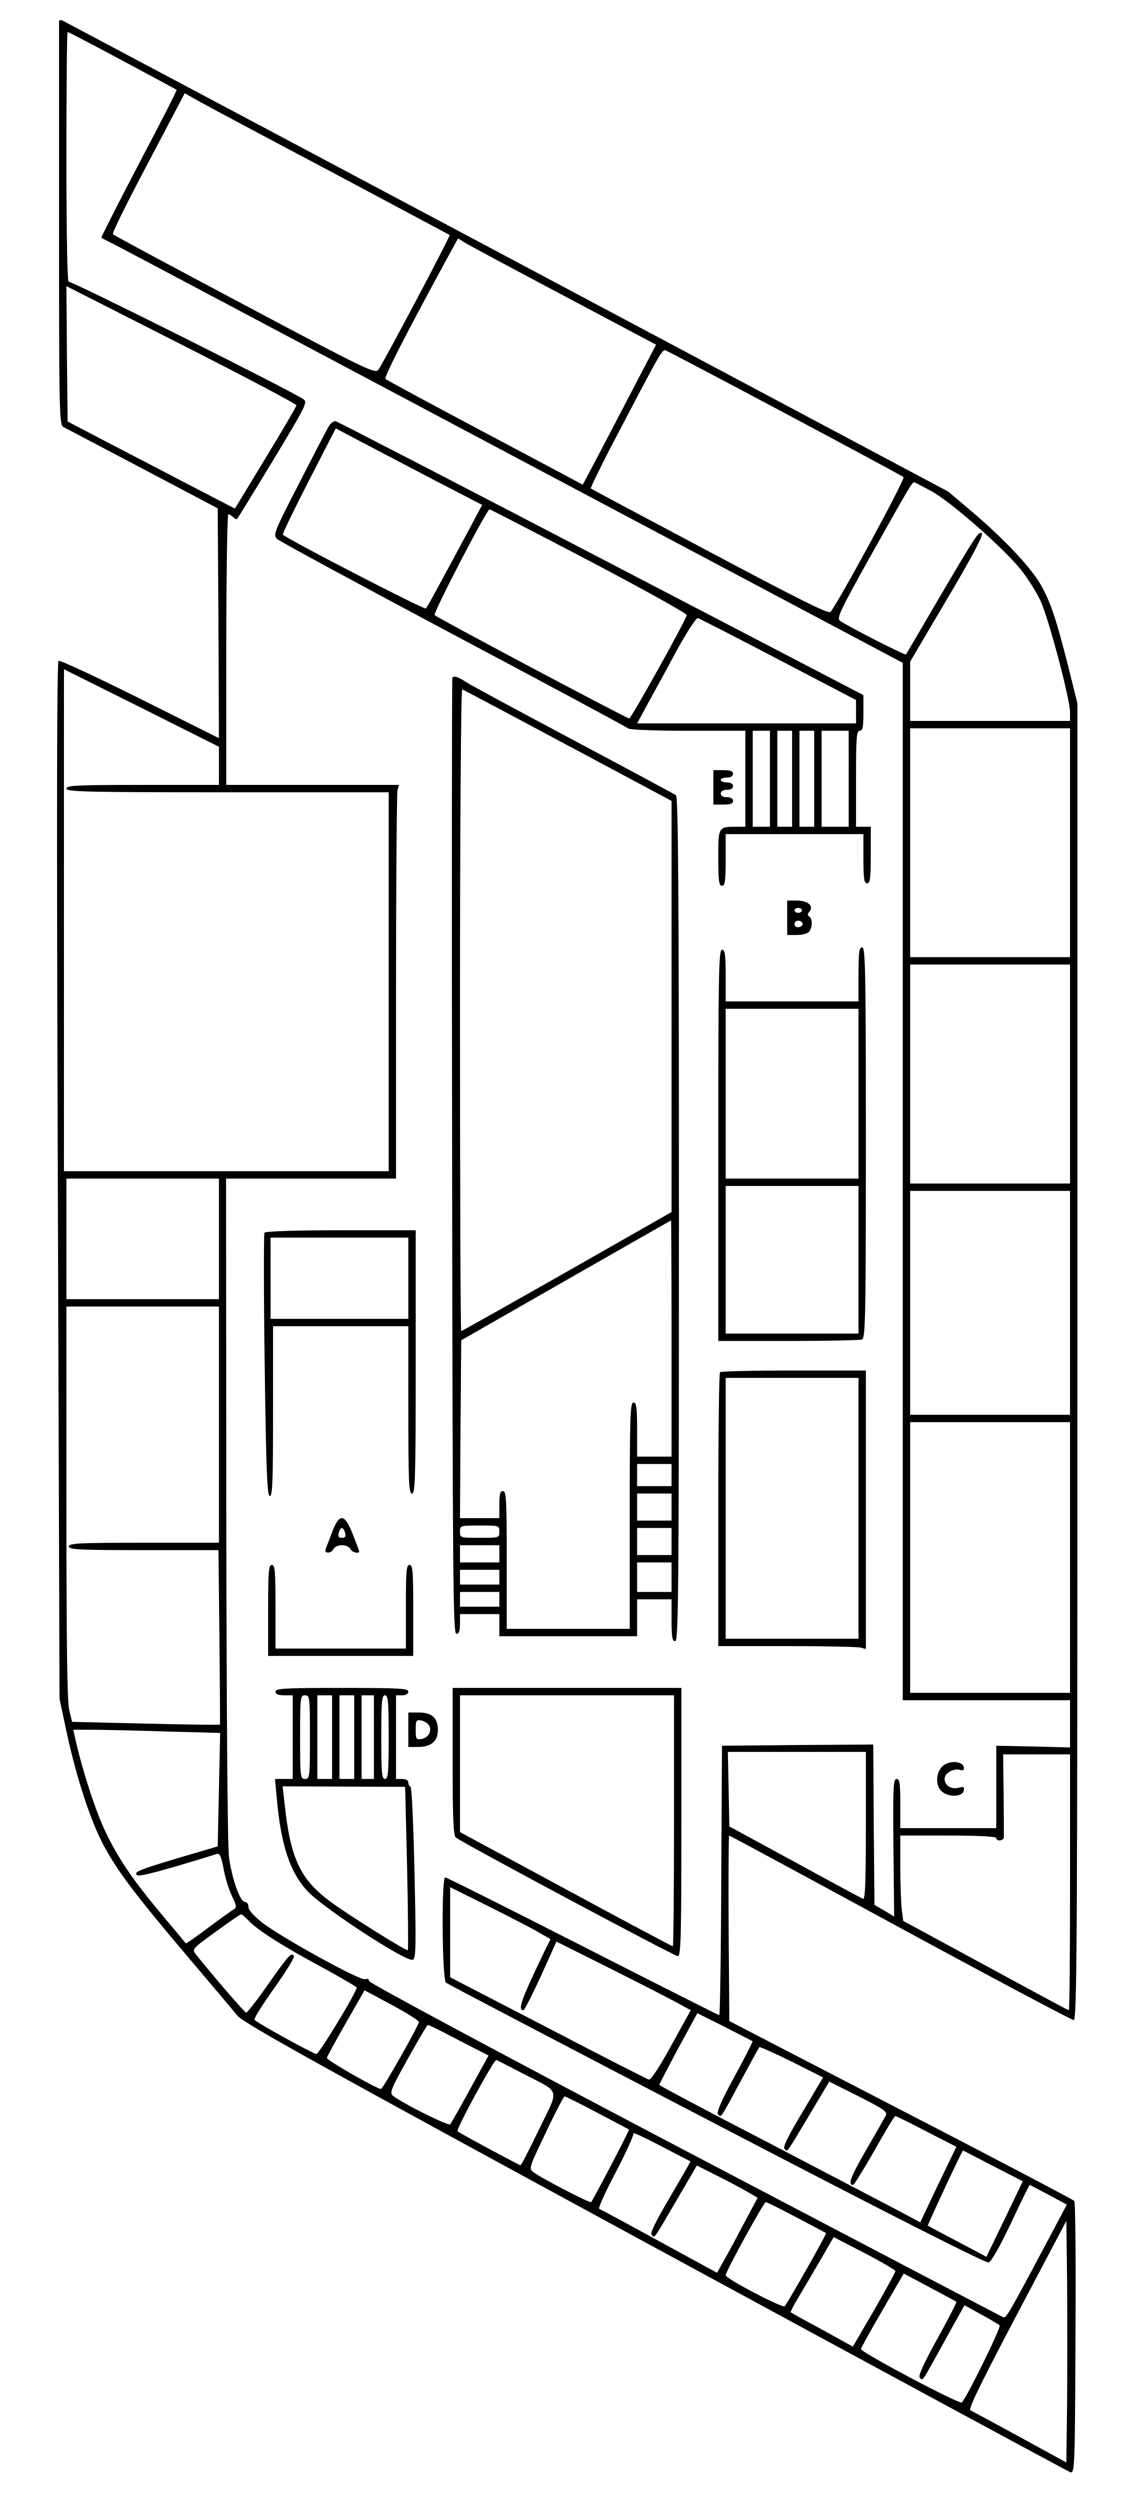 <?xml version="1.0" standalone="no"?>
<!DOCTYPE svg PUBLIC "-//W3C//DTD SVG 20010904//EN"
 "http://www.w3.org/TR/2001/REC-SVG-20010904/DTD/svg10.dtd">
<svg version="1.0" xmlns="http://www.w3.org/2000/svg"
 width="461pt" height="1016pt" viewBox="0 0 461 1016"
 preserveAspectRatio="xMidYMid meet">

<g transform="translate(0,1016) scale(0.1,-0.1)"
fill="#000000" stroke="none">
<path d="M240 10074 c0 -5 0 -376 0 -824 0 -756 1 -815 17 -825 10 -5 155 -82
323 -170 l305 -161 3 -467 2 -467 -320 160 c-177 88 -326 158 -332 154 -7 -5
-8 -617 -3 -2113 l7 -2106 30 -140 c39 -180 96 -356 150 -456 54 -101 124
-195 339 -449 96 -113 188 -222 204 -242 24 -30 341 -206 1700 -944 919 -499
1678 -909 1687 -912 17 -4 18 30 20 544 2 302 0 553 -5 559 -4 5 -321 172
-705 370 l-697 361 -3 377 c-1 207 0 377 2 377 3 0 316 -169 695 -375 380
-206 698 -375 706 -375 13 0 15 308 15 2675 l0 2676 -39 157 c-48 189 -71 257
-111 327 -40 69 -141 177 -271 289 l-104 88 -1795 955 c-987 525 -1801 957
-1807 960 -7 3 -13 1 -13 -3z m257 -160 c120 -64 220 -118 221 -119 2 -2 -67
-137 -153 -300 -86 -164 -154 -299 -153 -301 2 -2 33 -18 69 -36 35 -18 767
-406 1627 -863 l1562 -829 0 -2108 0 -2108 340 0 340 0 0 -96 0 -96 -150 4
-150 3 0 -167 0 -168 -195 0 -195 0 0 100 c0 83 -3 100 -15 100 -14 0 -15 -34
-13 -280 l3 -279 -40 24 -40 23 -3 326 -2 326 -308 -2 -307 -3 -3 -547 c-1
-302 -5 -548 -8 -548 -3 0 -253 126 -555 280 -302 154 -554 280 -559 280 -16
0 -13 -415 3 -428 6 -5 502 -265 1100 -576 689 -359 1095 -565 1106 -561 11 3
47 67 91 160 40 85 74 155 76 155 1 0 36 -18 77 -40 l74 -40 -100 -188 c-133
-250 -147 -274 -158 -270 -5 2 -587 307 -1294 678 -742 390 -1285 681 -1285
689 0 8 -6 11 -16 7 -19 -7 -341 170 -419 231 -34 27 -55 51 -55 63 0 11 -6
20 -14 20 -20 0 -52 91 -65 181 -6 46 -10 577 -11 1417 l-1 1342 346 0 345 0
0 778 c0 427 3 787 6 800 l6 22 -351 0 -351 0 0 550 c0 303 4 550 8 550 4 0
13 -5 20 -12 6 -6 13 -10 16 -7 2 2 68 109 146 238 133 220 141 236 124 248
-42 31 -946 483 -955 478 -5 -4 -9 188 -9 504 0 281 2 511 5 511 3 0 103 -52
222 -116z m853 -454 c261 -139 476 -254 478 -255 4 -4 -270 -521 -290 -548
-13 -17 -54 3 -543 263 -292 155 -533 284 -536 288 -4 4 52 117 123 252 71
135 138 262 149 283 l20 38 62 -35 c34 -19 276 -148 537 -286z m946 -504 l371
-197 -95 -182 c-52 -100 -119 -228 -149 -285 l-54 -102 -82 44 c-45 24 -224
119 -397 211 -173 92 -319 171 -323 175 -7 6 84 184 255 498 l40 73 31 -19
c18 -11 199 -108 403 -216z m-1091 -443 c0 -5 -56 -101 -125 -214 l-125 -206
-170 88 c-93 49 -246 128 -340 177 l-170 89 -3 275 -2 275 467 -237 c258 -131
468 -242 468 -247z m1989 -34 c259 -138 475 -254 479 -258 8 -8 -270 -519
-297 -548 -8 -9 -128 51 -491 244 -264 140 -482 256 -483 258 -2 2 31 70 73
152 218 417 217 415 233 408 8 -3 227 -118 486 -256z m594 -316 c81 -45 293
-232 362 -318 27 -34 64 -92 80 -127 33 -71 120 -399 120 -453 l0 -35 -325 0
-325 0 0 120 0 121 151 256 c101 170 147 259 141 265 -12 12 -22 -3 -183 -277
-67 -115 -124 -212 -126 -215 -4 -4 -238 115 -268 137 -15 10 0 41 125 265
156 278 168 298 176 298 3 0 35 -17 72 -37z m-2898 -1115 l0 -78 -310 0 c-269
0 -310 -2 -310 -15 0 -13 79 -15 655 -15 l655 0 0 -770 0 -770 -660 0 -660 0
0 1020 0 1020 315 -157 315 -158 0 -77z m3460 -313 l0 -465 -325 0 -325 0 0
465 0 465 325 0 325 0 0 -465z m0 -940 l0 -445 -325 0 -325 0 0 445 0 445 325
0 325 0 0 -445z m-3460 -670 l0 -245 -310 0 -310 0 0 245 0 245 310 0 310 0 0
-245z m3460 -260 l0 -455 -325 0 -325 0 0 455 0 455 325 0 325 0 0 -455z
m-3460 -495 l0 -480 -305 0 c-264 0 -305 -2 -305 -15 0 -13 40 -15 304 -15
l304 0 4 -352 c2 -194 3 -355 2 -357 -2 -2 -138 0 -302 4 l-299 7 -12 50 c-8
35 -11 283 -11 844 l0 794 310 0 310 0 0 -480z m3460 -540 l0 -550 -325 0
-325 0 0 550 0 550 325 0 325 0 0 -550z m-3679 -707 l224 -6 -5 -230 -5 -231
-156 -46 c-170 -51 -185 -58 -172 -71 8 -8 112 20 324 86 12 4 18 -8 28 -60 6
-36 22 -86 34 -111 19 -39 20 -47 7 -54 -8 -5 -55 -38 -104 -75 -48 -36 -89
-65 -91 -63 -1 2 -41 50 -90 108 -126 151 -181 231 -236 345 -41 85 -96 256
-124 383 l-7 32 75 0 c40 0 175 -3 298 -7z m2849 -384 c0 -237 -3 -300 -12
-296 -7 3 -132 70 -278 150 l-265 144 -3 152 -3 151 281 0 280 0 0 -301z m830
-229 c0 -286 -2 -520 -5 -520 -3 0 -155 82 -339 182 l-334 181 -6 45 c-3 25
-6 103 -6 173 l0 129 195 0 c123 0 195 -4 195 -10 0 -15 30 -12 31 3 0 6 0 85
-1 175 l-2 162 136 0 136 0 0 -520z m-2154 -207 l42 -24 -21 -42 c-98 -204
-114 -247 -89 -247 4 0 36 63 71 139 l63 140 212 -106 c116 -58 239 -121 272
-139 l62 -34 -79 -143 c-47 -86 -83 -141 -91 -139 -7 2 -192 96 -410 210
l-398 206 0 183 0 183 163 -81 c89 -45 181 -92 203 -106z m-1185 51 c35 -38
136 -102 297 -189 78 -42 142 -80 142 -83 0 -18 -154 -272 -164 -270 -22 6
-246 129 -251 139 -4 5 33 63 80 129 47 66 83 125 80 130 -10 17 -21 5 -106
-116 -44 -63 -84 -114 -88 -114 -6 0 -129 143 -204 236 -17 22 -17 23 80 93
53 39 100 71 103 71 4 0 17 -12 31 -26z m692 -412 c-5 -22 -147 -272 -154
-272 -17 0 -221 117 -220 126 0 5 35 69 77 142 l76 133 112 -60 c61 -33 110
-64 109 -69z m1356 -78 c2 -1 -31 -67 -74 -145 -54 -99 -73 -145 -66 -152 13
-13 6 -25 91 133 40 74 74 137 77 140 2 2 61 -24 132 -59 l127 -64 -83 -140
c-58 -96 -81 -143 -74 -150 13 -13 3 -27 100 135 l82 138 120 -60 c102 -52
118 -63 110 -78 -5 -9 -41 -73 -80 -140 -64 -111 -75 -142 -53 -142 4 0 43 63
87 140 43 77 81 140 85 140 3 0 60 -28 127 -63 l121 -62 -74 -153 -73 -154
-103 55 c-57 30 -295 154 -530 277 -236 122 -428 224 -428 227 0 2 35 69 77
148 l78 143 110 -55 c60 -31 112 -57 114 -59z m-1194 4 l121 -62 -74 -135
c-41 -75 -78 -140 -82 -145 -7 -7 -191 84 -232 116 -15 12 -10 26 60 151 42
75 78 137 81 137 4 1 60 -27 126 -62z m260 -135 c157 -81 149 -56 67 -226 -39
-81 -73 -147 -76 -147 -5 0 -247 130 -256 138 -8 6 149 294 158 290 4 -2 52
-26 107 -55z m304 -160 c69 -36 127 -67 128 -68 3 -2 -146 -286 -154 -295 -4
-5 -200 96 -233 121 -21 15 -21 16 49 162 38 81 73 147 76 147 4 0 64 -30 134
-67z m378 -197 c1 -1 -37 -66 -83 -145 -59 -100 -82 -147 -75 -154 13 -13 4
-26 101 140 l83 142 81 -41 c45 -22 100 -52 123 -65 l43 -25 -62 -116 c-34
-65 -71 -133 -83 -153 l-20 -36 -235 128 c-129 71 -239 130 -244 132 -5 2 25
69 68 150 42 81 74 151 71 157 -3 5 47 -18 112 -52 65 -34 119 -62 120 -62z
m1230 -19 l121 -62 -74 -154 -74 -153 -117 62 c-65 34 -119 63 -121 65 -2 2
139 305 143 305 0 0 55 -28 122 -63z m-799 -209 c64 -34 119 -62 120 -64 4 -2
-155 -282 -168 -297 -8 -9 -240 112 -240 126 0 15 155 297 163 297 5 0 61 -28
125 -62z m1100 -752 l-3 -244 -190 104 c-104 57 -194 105 -200 108 -11 4 48
123 258 520 l132 250 3 -247 c1 -136 1 -357 0 -491z m-698 534 c0 -5 -39 -76
-86 -158 l-87 -149 -125 69 c-69 37 -127 69 -128 71 -1 1 12 27 30 57 18 30
58 98 89 151 l56 97 126 -65 c69 -36 125 -69 125 -73z m248 -125 c2 -2 -33
-70 -78 -151 -56 -102 -78 -150 -71 -157 13 -13 7 -21 76 103 32 58 68 124 82
148 l24 43 67 -37 c37 -20 71 -40 76 -45 7 -6 -132 -290 -154 -313 -9 -9 -409
203 -410 217 0 4 39 75 87 157 l87 150 105 -56 c59 -31 108 -58 109 -59z"/>
<path d="M1337 8428 c-8 -13 -62 -117 -121 -232 -103 -201 -107 -210 -89 -227
10 -9 333 -184 718 -389 385 -204 704 -376 710 -381 5 -5 114 -9 242 -9 l233
0 0 -195 0 -195 -32 0 c-79 0 -78 0 -78 -126 0 -95 3 -114 15 -114 12 0 15 18
15 105 l0 105 280 0 280 0 0 -100 c0 -82 3 -100 15 -100 12 0 15 19 15 115 l0
115 -30 0 -30 0 0 195 c0 167 2 195 15 195 12 0 15 15 15 73 l0 72 -1066 555
c-585 305 -1071 556 -1079 558 -7 2 -20 -7 -28 -20z m426 -218 l197 -102 -51
-96 c-129 -240 -171 -318 -178 -325 -6 -6 -562 281 -581 300 -3 2 45 101 105
218 l110 214 100 -53 c55 -29 189 -99 298 -156z m632 -329 c220 -116 399 -215
397 -221 -6 -25 -226 -420 -234 -420 -10 0 -779 408 -791 420 -8 7 212 430
223 430 3 0 185 -94 405 -209z m769 -401 l316 -165 0 -47 0 -48 -445 0 -445 0
45 83 c25 45 78 142 117 215 40 73 78 131 85 130 6 -2 154 -77 327 -168z m-34
-485 l0 -195 -35 0 -35 0 0 195 0 195 35 0 35 0 0 -195z m90 0 l0 -195 -30 0
-30 0 0 195 0 195 30 0 30 0 0 -195z m90 0 l0 -195 -30 0 -30 0 0 195 0 195
30 0 30 0 0 -195z m140 0 l0 -195 -55 0 -55 0 0 195 0 195 55 0 55 0 0 -195z"/>
<path d="M1839 7406 c-2 -2 -3 -878 -1 -1945 2 -1715 4 -1941 17 -1941 11 0
15 11 15 40 l0 40 80 0 80 0 0 -45 0 -45 280 0 280 0 0 75 0 75 70 0 70 0 0
-85 c0 -69 3 -85 15 -85 13 0 15 197 15 1714 0 1359 -3 1716 -12 1724 -7 5
-193 105 -413 222 -220 117 -417 223 -437 236 -37 24 -51 28 -59 20z m470
-276 l421 -225 0 -835 0 -836 -425 -242 c-234 -133 -428 -242 -430 -242 -3 0
-5 588 -5 1306 0 751 4 1304 9 1302 5 -1 198 -104 430 -228z m421 -2410 l0
-480 -70 0 -70 0 0 110 c0 91 -3 110 -15 110 -13 0 -15 -58 -15 -460 l0 -460
-250 0 -250 0 0 280 c0 242 -2 280 -15 280 -12 0 -15 -13 -15 -55 l0 -55 -80
0 -80 0 2 362 3 361 425 243 c234 134 426 243 428 244 1 0 2 -216 2 -480z m0
-555 l0 -45 -70 0 -70 0 0 45 0 45 70 0 70 0 0 -45z m0 -130 l0 -55 -70 0 -70
0 0 55 0 55 70 0 70 0 0 -55z m-700 -100 c0 -25 -1 -25 -80 -25 -79 0 -80 0
-80 25 0 25 1 25 80 25 79 0 80 0 80 -25z m700 -40 l0 -55 -70 0 -70 0 0 55 0
55 70 0 70 0 0 -55z m-700 -50 l0 -35 -80 0 -80 0 0 35 0 35 80 0 80 0 0 -35z
m700 -95 l0 -60 -70 0 -70 0 0 60 0 60 70 0 70 0 0 -60z m-700 0 l0 -30 -80 0
-80 0 0 30 0 30 80 0 80 0 0 -30z m0 -90 l0 -30 -80 0 -80 0 0 30 0 30 80 0
80 0 0 -30z"/>
<path d="M2900 6960 l0 -70 40 0 c29 0 40 4 40 15 0 9 -9 15 -25 15 -16 0 -25
6 -25 15 0 9 9 15 25 15 16 0 25 6 25 15 0 9 -9 15 -25 15 -14 0 -25 5 -25 10
0 6 11 10 25 10 16 0 25 6 25 15 0 11 -11 15 -40 15 l-40 0 0 -70z"/>
<path d="M3200 6430 l0 -70 38 0 c21 0 43 5 50 12 15 15 16 55 2 63 -8 5 -7
11 1 21 18 22 -7 44 -52 44 l-39 0 0 -70z m60 30 c0 -5 -7 -10 -15 -10 -8 0
-15 5 -15 10 0 6 7 10 15 10 8 0 15 -4 15 -10z m3 -55 c1 -5 -6 -11 -15 -13
-11 -2 -18 3 -18 13 0 17 30 18 33 0z"/>
<path d="M3490 6200 l0 -110 -270 0 -270 0 0 105 c0 87 -3 105 -15 105 -13 0
-15 -95 -15 -795 l0 -795 284 0 c156 0 291 3 300 6 14 6 16 85 16 800 0 699
-2 794 -15 794 -12 0 -15 -19 -15 -110z m0 -485 l0 -345 -270 0 -270 0 0 345
0 345 270 0 270 0 0 -345z m0 -675 l0 -300 -270 0 -270 0 0 300 0 300 270 0
270 0 0 -300z"/>
<path d="M1075 5150 c-3 -5 -3 -248 1 -540 6 -432 10 -530 21 -530 11 0 13 64
13 345 l0 345 275 0 275 0 0 -340 c0 -296 2 -340 15 -340 13 0 15 66 15 535
l0 535 -304 0 c-183 0 -307 -4 -311 -10z m585 -185 l0 -165 -280 0 -280 0 0
165 0 165 280 0 280 0 0 -165z"/>
<path d="M2927 4583 c-4 -3 -7 -255 -7 -560 l0 -553 278 0 c152 0 287 -3 300
-6 l22 -6 0 566 0 566 -293 0 c-162 0 -297 -3 -300 -7z m563 -553 l0 -530
-270 0 -270 0 0 530 0 530 270 0 270 0 0 -530z"/>
<path d="M1352 3938 c-11 -29 -23 -61 -27 -70 -5 -13 -2 -18 9 -18 9 0 19 7
22 15 4 8 18 15 34 15 16 0 30 -7 34 -15 5 -13 36 -22 36 -10 0 3 -12 34 -26
70 -33 83 -53 86 -82 13z m51 -8 c4 -15 0 -20 -13 -20 -13 0 -17 5 -13 20 3
11 9 20 13 20 4 0 10 -9 13 -20z"/>
<path d="M1090 3615 l0 -185 295 0 295 0 0 185 c0 158 -2 185 -15 185 -13 0
-15 -26 -15 -170 l0 -170 -265 0 -265 0 0 170 c0 144 -2 170 -15 170 -13 0
-15 -27 -15 -185z"/>
<path d="M1120 3285 c0 -10 11 -15 35 -15 l35 0 0 -170 0 -170 -36 0 -36 0 7
-77 c17 -194 55 -306 128 -382 69 -71 399 -286 425 -276 13 5 14 50 7 353 -4
191 -11 349 -16 350 -5 2 -9 10 -9 18 0 8 -10 14 -25 14 l-25 0 0 170 0 170
25 0 c16 0 25 6 25 15 0 13 -37 15 -270 15 -233 0 -270 -2 -270 -15z m140
-185 c0 -163 -1 -170 -20 -170 -19 0 -20 7 -20 170 0 163 1 170 20 170 19 0
20 -7 20 -170z m90 0 l0 -170 -30 0 -30 0 0 170 0 170 30 0 30 0 0 -170z m90
0 l0 -170 -30 0 -30 0 0 170 0 170 30 0 30 0 0 -170z m80 0 l0 -170 -25 0 -25
0 0 170 0 170 25 0 25 0 0 -170z m60 0 c0 -144 -2 -170 -15 -170 -13 0 -15 26
-15 170 0 144 2 170 15 170 13 0 15 -26 15 -170z m75 -532 c4 -181 5 -331 3
-334 -5 -5 -240 142 -313 196 -126 93 -165 177 -189 408 l-7 62 249 -1 249 -1
8 -330z"/>
<path d="M1840 3001 c0 -227 3 -301 13 -309 27 -22 888 -482 902 -482 13 0 15
66 15 545 l0 545 -465 0 -465 0 0 -299z m900 -241 c0 -280 -2 -510 -5 -510 -3
0 -199 104 -435 232 l-430 232 0 278 0 278 435 0 435 0 0 -510z"/>
<path d="M1660 3130 l0 -70 38 0 c55 0 82 23 82 69 0 49 -24 71 -78 71 l-42 0
0 -70z m84 18 c14 -23 -3 -52 -33 -56 -19 -3 -21 1 -21 38 0 37 2 41 21 38 12
-2 27 -11 33 -20z"/>
<path d="M3831 2981 c-30 -30 -28 -86 3 -106 32 -21 80 -16 84 8 3 15 -1 17
-22 11 -30 -7 -56 10 -56 37 0 22 35 43 62 36 14 -4 18 -1 16 11 -5 26 -62 28
-87 3z"/>
</g>
</svg>
